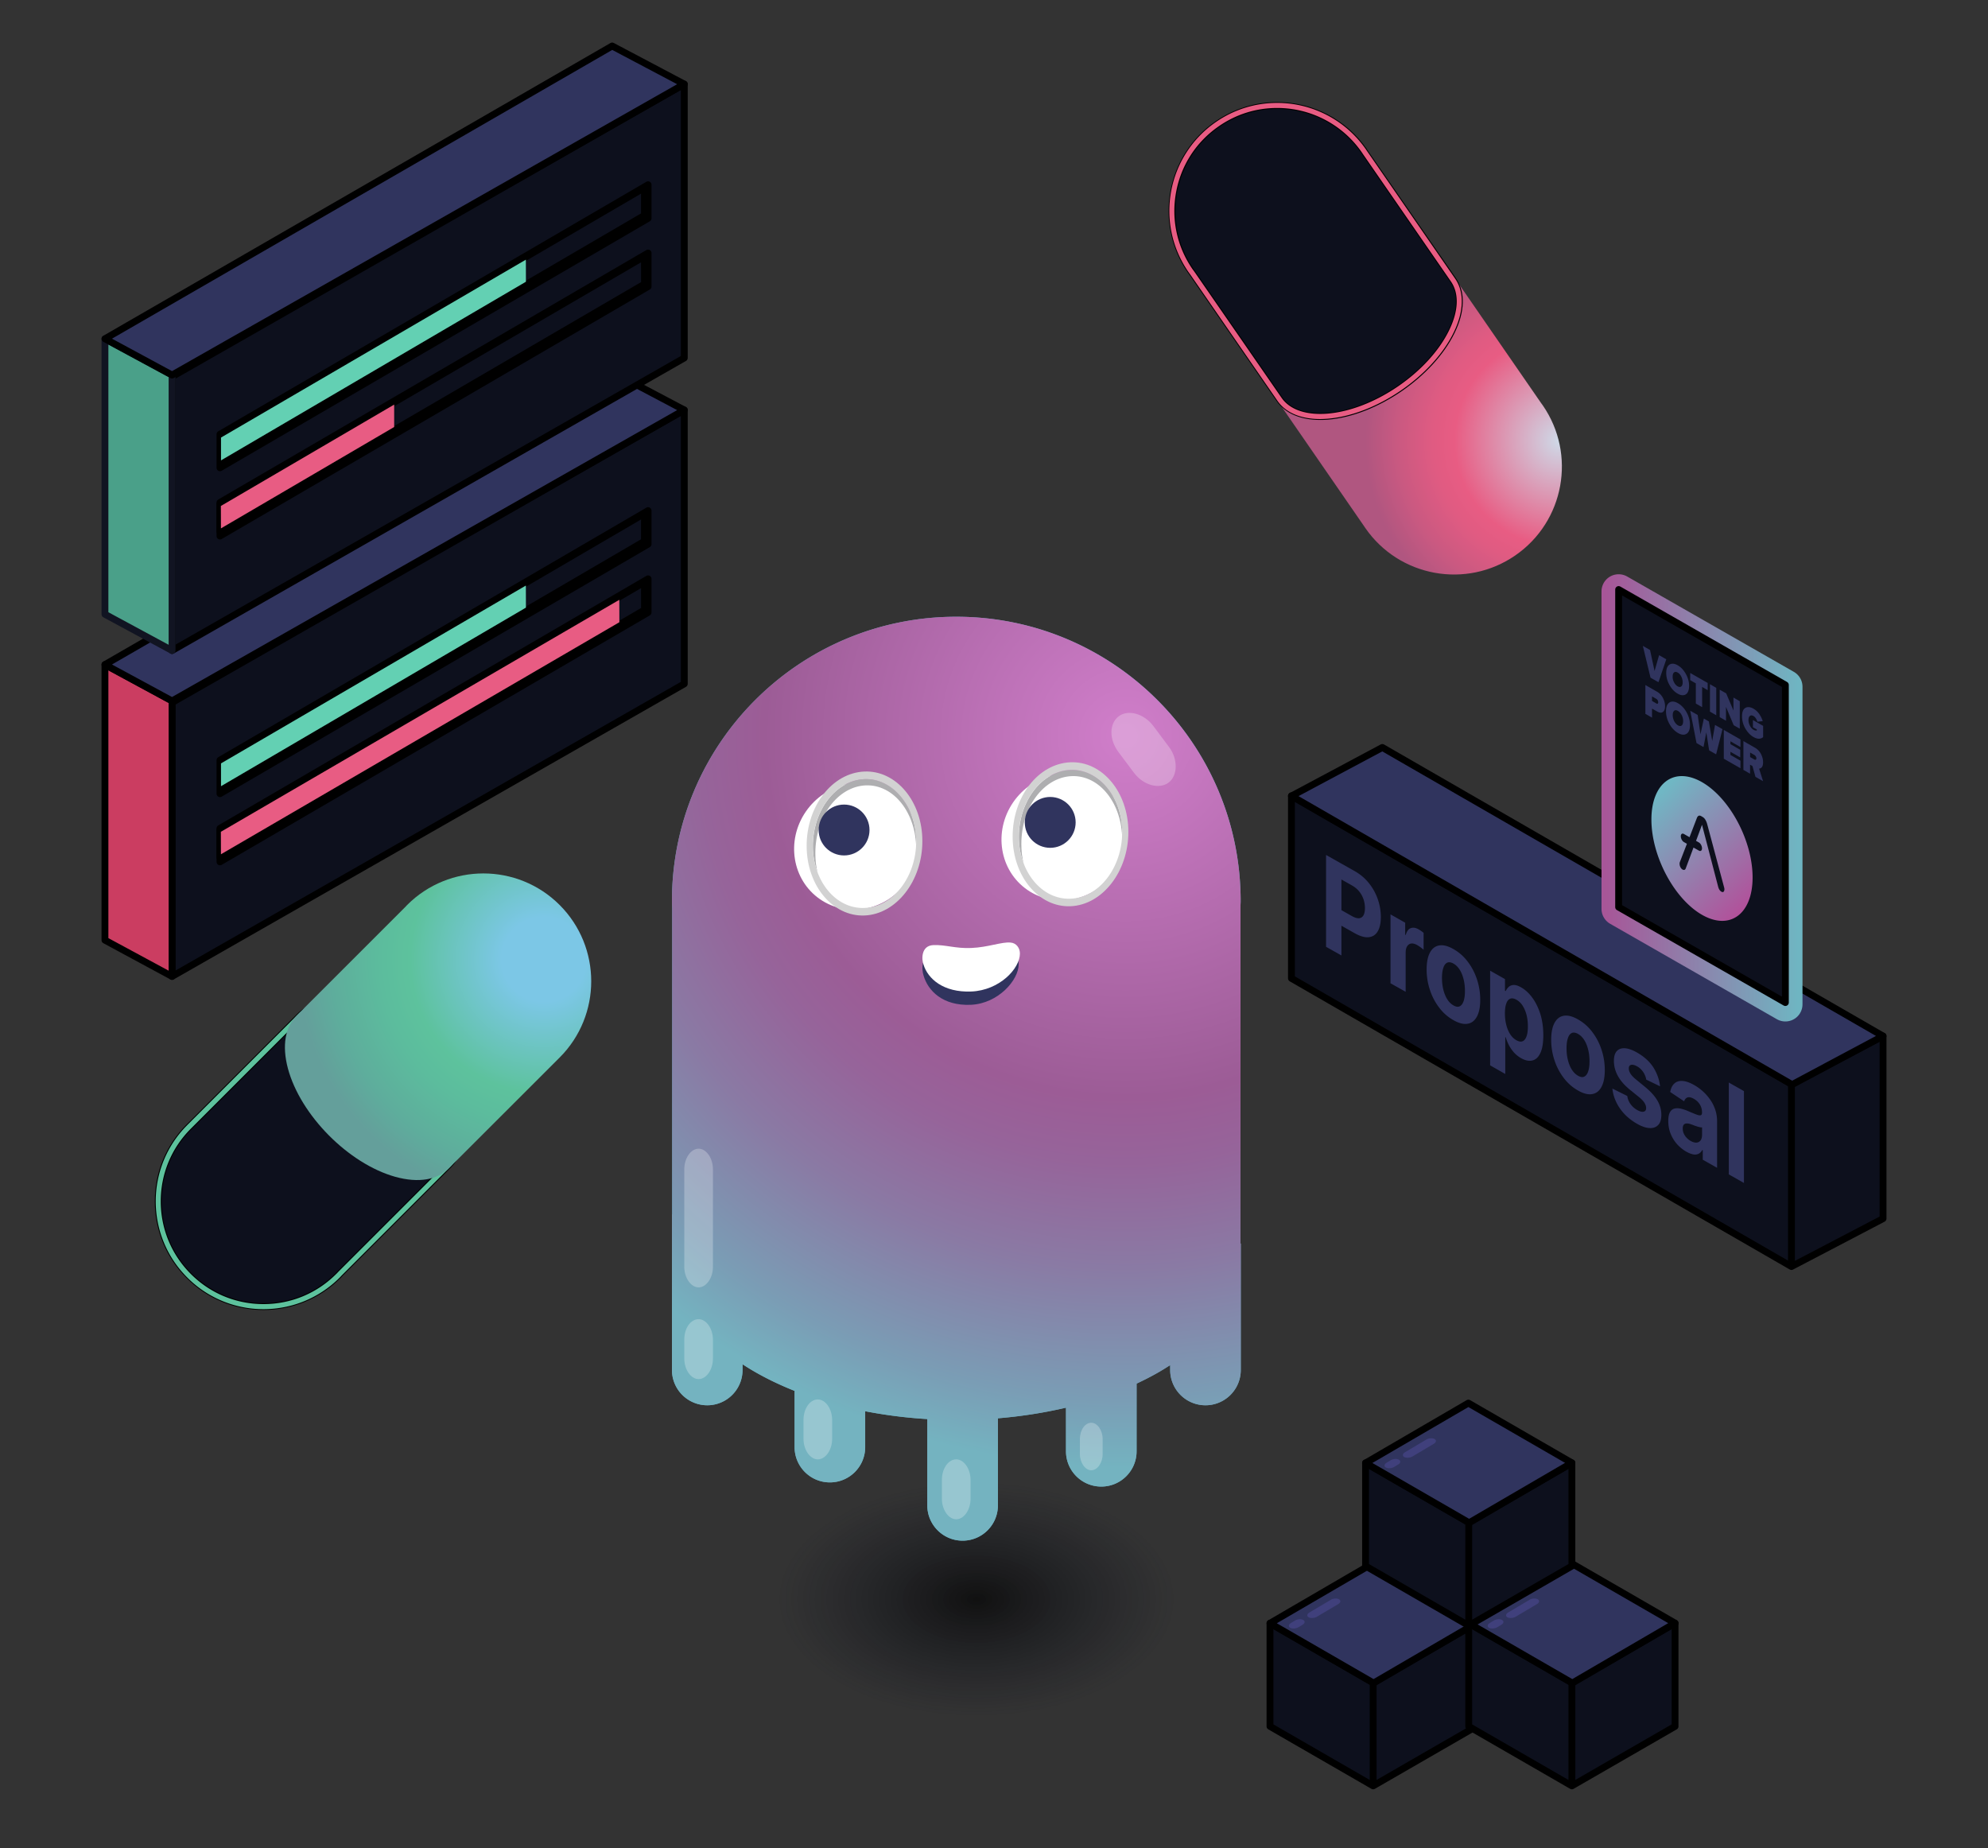 <svg xmlns="http://www.w3.org/2000/svg" xml:space="preserve" id="Слой_1" x="0" y="0" version="1.1" viewBox="0 0 290 269.62"><rect x="0" y="0" width="290" height="269.62" fill="#333333" stroke="none"/><style>.st2{fill:#0d101d;stroke:#000;stroke-linecap:round;stroke-linejoin:round;stroke-miterlimit:10}.st3{fill:#30345e}.st5{fill:#0d101d;stroke:#000;stroke-linecap:round;stroke-linejoin:round;stroke-miterlimit:10}.st17,.st5,.st53,.st7{fill-rule:evenodd;clip-rule:evenodd}.st7{fill:#30345e;stroke:#000;stroke-linecap:round;stroke-linejoin:round;stroke-miterlimit:10}.st17,.st53{fill:#40407c}.st53{fill:#30345e}.st74{opacity:.256;enable-background:new}.st131,.st132,.st135,.st136,.st74,.st79{fill-rule:evenodd;clip-rule:evenodd;fill:#fff}.st131,.st132,.st135,.st136{fill:#aeaeb0}.st132,.st135,.st136{fill:#d2d2d2}.st135,.st136{fill:#63d0b3}.st136{fill:#e85c83}</style><path d="M99.82 59.81 25.1 102.49v39.95l74.72-42.68z" class="st5"/><path fill="#cb3d61" fill-rule="evenodd" stroke="#000" stroke-linecap="round" stroke-linejoin="round" stroke-miterlimit="10" d="m15.31 96.95 9.79 5.3v40.19l-9.79-5.29z" clip-rule="evenodd"/><path d="M99.82 59.81 89.3 54.25l-73.99 42.7 9.79 5.3z" class="st7"/><path d="m94.54 79.38-62.45 36.4v-4.89l62.45-36.4z" class="st5"/><path d="M94.01 78.96 32.48 114.9l-.01-4.05 61.54-35.94z" class="st5"/><path d="m76.72 88.64-44.48 26.05v-3.33l44.47-25.94z" class="st135"/><path d="m94.54 89.34-62.45 36.39v-4.89l62.45-36.4z" class="st5"/><path d="m94.02 88.98-61.93 36.1v-4.04l61.92-36.11z" class="st5"/><path d="m90.35 90.77-58.12 33.85-.01-3.28L90.34 87.5z" class="st136"/><path d="M99.82 12.27 25.1 54.95V94.9l74.72-42.68z" class="st5"/><linearGradient id="SVGID_1_" x1="14.81" x2="25.6" y1="72.16" y2="72.16" gradientUnits="userSpaceOnUse"><stop offset="0" stop-color="#111422"/><stop offset="1" stop-color="#111422"/></linearGradient><path fill="#4aa089" fill-rule="evenodd" stroke="url(#SVGID_1_)" stroke-linecap="round" stroke-linejoin="round" stroke-miterlimit="10" d="m15.31 49.42 9.79 5.29V94.9l-9.79-5.29z" clip-rule="evenodd"/><path d="M99.82 12.27 89.3 6.71 15.31 49.42l9.79 5.29z" class="st7"/><path d="M94.54 31.85 32.09 68.24v-4.89l62.45-36.4z" class="st5"/><path d="M94.01 31.42 32.48 67.36l-.01-4.05 61.54-35.93z" class="st5"/><path d="M76.72 41.1 32.24 67.16v-3.33l44.47-25.95z" class="st135"/><path d="M94.54 41.8 32.09 78.2v-4.9l62.45-36.39z" class="st5"/><path d="M94.02 41.44 32.09 77.55V73.5l61.92-36.1z" class="st5"/><path d="M57.5 62.29 32.23 77.08l-.01-3.27L57.5 59.02z" class="st136"/><path d="m200.31 260.52-15.05-8.68v-15.05l15.05 8.69zM200.31 260.52l15.05-8.68v-15.05l-15.05 8.69z" class="st5"/><path d="m200.37 245.52-15.11-8.72 15-8.74 15.1 8.72z" class="st7"/><path id="矩形_00000042004051606574791380000008771440301722643088_" d="M195.33 233.3c.3.17.25.49-.11.7l-3.12 1.85c-.35.21-.91.24-1.2.08-.3-.17-.25-.49.11-.7l3.12-1.85c.34-.22.9-.25 1.2-.08z" class="st17"/><path id="矩形_00000070100527487689838170000011831450539835919251_" d="M190.12 236.32c.3.17.25.49-.11.7l-.6.36c-.35.21-.91.24-1.2.08-.3-.17-.25-.49.11-.7l.6-.36c.38-.23.91-.25 1.2-.08z" class="st17"/><path d="m229.3 260.52-15.05-8.68v-15.05l15.05 8.69zM229.3 260.52l15.05-8.68v-15.05l-15.05 8.69z" class="st5"/><path d="m229.36 245.52-15.11-8.72 15-8.74 15.1 8.72z" class="st7"/><path id="矩形_00000140711294385447934040000015095660068350400165_" d="M224.32 233.3c.3.17.25.49-.11.7l-3.12 1.85c-.35.21-.91.24-1.2.08-.3-.17-.25-.49.11-.7l3.12-1.85c.34-.22.9-.25 1.2-.08z" class="st17"/><path id="矩形_00000098213039326914801500000002529698565098785440_" d="M219.12 236.32c.3.17.25.49-.11.7l-.6.36c-.35.21-.91.24-1.2.08-.3-.17-.25-.49.11-.7l.6-.36c.37-.23.9-.25 1.2-.08z" class="st17"/><path d="m214.25 237.14-15.05-8.69v-15.04l15.05 8.68zM214.25 237.14l15.05-8.69v-15.04l-15.05 8.68z" class="st5"/><path d="m214.31 222.14-15.11-8.72 15-8.74 15.1 8.72z" class="st7"/><path id="矩形_00000092418080420685085240000004800107245259861929_" d="M209.27 209.92c.3.17.25.49-.11.7l-3.12 1.85c-.35.21-.91.24-1.2.08-.3-.17-.25-.49.11-.7l3.12-1.85c.34-.22.9-.25 1.2-.08z" class="st17"/><path id="矩形_00000033369326025964444050000001328355637824015547_" d="M204.07 212.94c.3.17.25.49-.11.7l-.6.36c-.35.21-.91.24-1.2.08-.3-.17-.25-.49.11-.7l.6-.36c.37-.23.9-.25 1.2-.08z" class="st17"/><path d="M38.44 190.6c-4.1 0-7.96-1.6-10.86-4.5s-4.5-6.76-4.5-10.86 1.6-7.96 4.5-10.86l.18-.17 15.99-16c1.03-1.04 2.53-1.6 4.34-1.6.96 0 2.01.16 3.11.46 6.7 1.87 13.6 8.84 15.4 15.54.84 3.13.43 5.72-1.13 7.31l-.26.26-15.62 15.62-.28.3c-2.91 2.9-6.77 4.5-10.87 4.5z" class="st2"/><path fill="#5dc29d" d="M48.09 146.98c.93 0 1.94.15 3.01.45 6.58 1.84 13.38 8.69 15.14 15.28.8 3 .43 5.47-1.04 6.96l-.19.2-15.7 15.7-.09.1c-.06.06-.11.12-.18.18-2.83 2.83-6.6 4.39-10.6 4.39-4.01 0-7.77-1.56-10.6-4.39s-4.39-6.6-4.39-10.6 1.56-7.77 4.39-10.6l.09-.09.09-.09 15.99-15.99c.96-.98 2.37-1.5 4.08-1.5m0-.74c-1.95 0-3.52.61-4.6 1.7l-15.99 16c-.06.06-.12.11-.18.18-6.14 6.14-6.14 16.11 0 22.25a15.69 15.69 0 0 0 11.12 4.61c4.03 0 8.05-1.54 11.12-4.61.1-.1.19-.2.28-.3l15.88-15.88c1.6-1.61 2.13-4.29 1.23-7.67-1.83-6.82-8.84-13.89-15.65-15.8-1.16-.32-2.23-.48-3.21-.48z"/><radialGradient id="SVGID_00000183959129148555595870000008587697357896059564_" cx="79.358" cy="-6377.181" r="36.046" gradientTransform="matrix(1 0 0 -1 0 -6237.25)" gradientUnits="userSpaceOnUse"><stop offset=".171" stop-color="#7cc7e6"/><stop offset=".542" stop-color="#5dc29d"/><stop offset=".665" stop-color="#5cbc9d"/><stop offset=".863" stop-color="#5ead9c"/><stop offset="1" stop-color="#649f9b"/></radialGradient><path fill="url(#SVGID_00000183959129148555595870000008587697357896059564_)" d="M81.46 154.45c.06-.06.12-.11.18-.18 6.14-6.14 6.14-16.11 0-22.25s-16.11-6.14-22.25 0c-.1.1-.19.2-.28.3L43.23 148.2c-1.6 1.61-2.13 4.29-1.23 7.67 1.83 6.82 8.84 13.89 15.65 15.8 3.45.96 6.18.42 7.81-1.23l16-15.99z"/><radialGradient id="SVGID_00000121238437038551557550000011177109970444993445_" cx="227.609" cy="-6301.519" r="28.459" gradientTransform="matrix(1 0 0 -1 0 -6237.25)" gradientUnits="userSpaceOnUse"><stop offset="0" stop-color="#cedae8"/><stop offset=".542" stop-color="#e85c83"/><stop offset=".653" stop-color="#e05b82"/><stop offset=".831" stop-color="#ca5981"/><stop offset="1" stop-color="#b05680"/></radialGradient><path fill="url(#SVGID_00000121238437038551557550000011177109970444993445_)" d="M199.02 76.81c.05.07.09.14.14.21 4.94 7.15 14.74 8.94 21.89 4s8.94-14.74 4-21.89l-.24-.33-12.76-18.48c-1.3-1.86-3.84-2.87-7.32-2.59-7.04.57-15.25 6.19-18.36 12.56-1.57 3.22-1.53 6-.2 7.9l12.85 18.62z"/><path d="M192.57 60.76c-2.68 0-4.77-.88-5.89-2.48l-.25-.36-12.51-18.11-.24-.33c-4.81-6.97-3.06-16.56 3.91-21.37 2.58-1.78 5.59-2.72 8.72-2.72 5.06 0 9.79 2.48 12.66 6.63l.13.21 12.86 18.61c1.31 1.87 1.23 4.55-.23 7.53-3.05 6.25-11.15 11.79-18.05 12.35-.39.03-.76.04-1.11.04h0z" class="st2"/><path fill="#e85c83" d="M186.3 15.75c4.93 0 9.55 2.42 12.35 6.47l.07.1.07.11 12.85 18.61c1.23 1.76 1.14 4.3-.26 7.16-3 6.15-10.96 11.59-17.75 12.14-.36.03-.72.04-1.07.04-2.56 0-4.54-.82-5.59-2.32l-.16-.23-12.61-18.24-.08-.11c-.05-.07-.1-.13-.15-.2-2.28-3.3-3.13-7.28-2.41-11.22s2.93-7.36 6.23-9.64c2.52-1.75 5.46-2.67 8.51-2.67m0-.74c-3.08 0-6.2.9-8.93 2.79-7.15 4.94-8.94 14.74-4 21.89l.24.33 12.76 18.48c1.16 1.65 3.29 2.63 6.19 2.63.36 0 .74-.02 1.13-.05 7.04-.57 15.25-6.19 18.36-12.56 1.57-3.22 1.53-6 .2-7.9L199.4 22.01c-.05-.07-.09-.14-.14-.21a15.756 15.756 0 0 0-12.96-6.79z"/><path d="m261.33 184.76-72.94-42.04v-26.63l72.94 42.05zM261.33 184.76l13.36-6.99v-26.63l-13.36 7z" class="st5"/><path d="m261.42 158.22-73.03-42.1 13.26-7.08 73.04 42.1z" class="st7"/><path d="M193.44 138.12v-13.4l4.18 2.36c.8.45 1.49 1.03 2.06 1.74.57.71 1 1.48 1.3 2.34.3.85.45 1.72.45 2.61s-.15 1.59-.46 2.1c-.3.51-.74.79-1.32.85-.57.06-1.27-.15-2.08-.61l-2.67-1.51v-2.27l2.3 1.3c.43.24.79.35 1.07.32.28-.03.49-.18.63-.43.14-.26.21-.61.21-1.05 0-.45-.07-.87-.21-1.29-.14-.41-.35-.79-.63-1.14s-.64-.64-1.08-.89l-1.51-.85v11.08l-2.24-1.26zM202.84 143.44v-10.05l2.14 1.21v1.75l.08.05c.15-.54.39-.88.73-1 .34-.13.73-.07 1.18.19.11.06.23.14.36.23s.24.18.34.26v2.47c-.1-.1-.25-.21-.43-.35-.18-.13-.35-.24-.5-.33-.33-.18-.61-.26-.87-.23-.25.03-.45.17-.6.4-.15.23-.22.55-.22.96v5.68l-2.21-1.24zM212.02 148.82c-.8-.45-1.5-1.06-2.08-1.83a8.695 8.695 0 0 1-1.35-2.58c-.32-.96-.48-1.95-.48-2.98 0-1.04.16-1.86.48-2.46.32-.6.77-.95 1.35-1.05.59-.1 1.28.07 2.08.53.8.45 1.5 1.06 2.08 1.83.58.76 1.04 1.63 1.35 2.58.32.96.48 1.96.48 2.99s-.16 1.84-.48 2.44c-.32.6-.77.95-1.35 1.05-.58.11-1.28-.07-2.08-.52zm.01-2.15c.37.21.67.25.92.12s.43-.38.56-.77.19-.87.19-1.46-.06-1.14-.19-1.67-.31-1-.56-1.4-.55-.71-.92-.92c-.37-.21-.68-.25-.93-.13s-.44.38-.56.77c-.13.39-.19.87-.19 1.46 0 .58.06 1.14.19 1.67s.31 1 .56 1.4c.25.41.56.72.93.93zM217.37 155.41V141.6l2.17 1.23v1.69l.1.06c.1-.22.24-.41.42-.59s.43-.28.72-.3c.3-.02.67.09 1.12.35.58.33 1.12.82 1.61 1.48s.88 1.45 1.18 2.38c.29.93.44 1.97.44 3.12 0 1.12-.14 1.99-.43 2.59-.28.61-.67.97-1.16 1.09s-1.03.01-1.64-.33a4.13 4.13 0 0 1-1.09-.88c-.3-.35-.54-.71-.73-1.09-.19-.38-.33-.74-.43-1.07l-.07-.04v5.38l-2.21-1.26zm2.16-7.57c0 .6.07 1.16.2 1.67.13.52.32.97.57 1.36s.55.68.91.88c.36.2.66.25.91.14s.44-.35.57-.73c.13-.37.19-.85.19-1.44 0-.58-.06-1.13-.19-1.64s-.32-.96-.56-1.35c-.25-.39-.55-.69-.92-.89-.36-.2-.66-.25-.91-.15s-.44.33-.57.7-.2.85-.2 1.45zM230.19 159.08c-.8-.45-1.5-1.06-2.08-1.83a8.695 8.695 0 0 1-1.35-2.58c-.32-.96-.48-1.95-.48-2.98 0-1.04.16-1.86.48-2.46.32-.6.77-.95 1.35-1.05.59-.1 1.28.07 2.08.53.8.45 1.5 1.06 2.08 1.83.58.76 1.04 1.63 1.35 2.58.32.96.48 1.96.48 2.99s-.16 1.84-.48 2.44c-.32.6-.77.95-1.35 1.05-.58.11-1.28-.06-2.08-.52zm.01-2.15c.37.21.67.25.92.12s.43-.38.56-.77.19-.87.19-1.46-.06-1.14-.19-1.67-.31-1-.56-1.4-.55-.71-.92-.92c-.37-.21-.68-.25-.93-.13s-.44.38-.56.77c-.13.39-.19.87-.19 1.46 0 .58.06 1.14.19 1.67s.31 1 .56 1.4c.25.41.56.72.93.93zM242.16 158.47l-2.02-.98c-.03-.24-.11-.48-.22-.72s-.26-.47-.45-.68a2.3 2.3 0 0 0-.66-.53c-.34-.19-.63-.27-.86-.22s-.35.22-.35.52c0 .24.08.49.23.74s.41.53.78.84l1.44 1.18c.77.64 1.35 1.29 1.73 1.94.38.66.57 1.35.57 2.08 0 .66-.15 1.15-.46 1.47-.31.32-.72.48-1.25.45-.53-.02-1.14-.23-1.83-.62-1.05-.6-1.89-1.35-2.51-2.25-.62-.91-.99-1.87-1.09-2.89l2.17 1.08c.06.44.22.84.48 1.19.25.35.58.64.97.86s.7.3.94.24.36-.23.36-.53c0-.26-.09-.51-.25-.77-.17-.26-.42-.53-.77-.81l-1.38-1.12c-.78-.64-1.35-1.3-1.73-2-.38-.7-.57-1.42-.57-2.17 0-.65.14-1.12.42-1.43s.67-.45 1.18-.42c.5.03 1.1.24 1.78.63 1 .57 1.8 1.28 2.37 2.15.54.87.88 1.79.98 2.77zM246 168.01c-.51-.29-.96-.66-1.36-1.1-.4-.45-.71-.96-.94-1.53-.23-.57-.34-1.19-.34-1.85 0-.56.08-.98.24-1.27.16-.29.38-.47.66-.54.28-.07.6-.07.96.02.36.08.73.21 1.13.39.46.2.84.35 1.12.46s.49.14.62.1c.13-.04.19-.16.19-.38v-.04c0-.41-.1-.79-.31-1.14-.21-.34-.5-.62-.87-.83-.4-.22-.71-.29-.95-.2-.23.09-.39.28-.47.56l-2.04-1.36c.1-.55.31-.97.61-1.24.3-.28.7-.4 1.18-.37s1.04.22 1.68.58c.44.25.87.55 1.27.91s.77.77 1.08 1.22c.32.45.57.95.75 1.48s.27 1.1.27 1.7v6.78l-2.09-1.18v-1.39l-.06-.04c-.13.24-.3.42-.51.54-.21.12-.47.16-.77.12-.31-.05-.66-.18-1.05-.4zm.63-1.57c.32.18.61.26.86.24.25-.02.44-.13.59-.33.14-.2.21-.48.21-.83v-1.07c-.07.02-.16.02-.28-.01-.12-.02-.25-.06-.4-.1l-.45-.15c-.15-.06-.28-.11-.4-.15-.26-.1-.48-.15-.68-.15-.19 0-.34.05-.45.17s-.16.31-.16.57c0 .38.11.73.33 1.05.21.31.49.57.83.76zM254.4 159.17v13.4l-2.21-1.25v-13.4l2.21 1.25z" class="st3"/><path id="矩形_00000031179434780768795990000018213924102911406484_" d="M174 197.39c.62 0 1.15.76 1.15 1.64v1.52c0 .88-.53 1.64-1.15 1.64-.62 0-1.15-.76-1.15-1.64v-1.52c0-.95.53-1.64 1.15-1.64z" class="st74"/><radialGradient id="SVGID_00000005256541124795357010000017397864251846129306_" cx="142.45" cy="-8930.547" r="29.158" gradientTransform="matrix(1 0 0 -.59 0 -5035.727)" gradientUnits="userSpaceOnUse"><stop offset="0"/><stop offset="1" stop-color="#0d101d" stop-opacity="0"/></radialGradient><path fill="url(#SVGID_00000005256541124795357010000017397864251846129306_)" d="M167.45 217.44c-13.68-7.9-35.96-8-49.77-.23s-13.91 20.48-.23 28.37c13.68 7.9 35.96 8 49.77.23 13.81-7.77 13.91-20.47.23-28.37z" opacity=".67"/><path fill="#5ea6b9" d="M180.96 181.41v-49.28c0-.23.02-.45.02-.68 0-22.91-18.57-41.48-41.48-41.48s-41.48 18.57-41.48 41.48c0 .36.02.72.03 1.07v44.66h-.03v22.67a5.15 5.15 0 1 0 10.3 0v-.83c.56.36 1.13.72 1.74 1.07 1.83 1.06 3.79 1.99 5.85 2.81v8.2c0 2.84 2.3 5.15 5.15 5.15s5.15-2.31 5.15-5.15v-5.23c2.95.57 5.99.96 9.06 1.14v12.59c0 2.84 2.3 5.15 5.15 5.15s5.15-2.31 5.15-5.15v-12.7c3.39-.28 6.73-.8 9.93-1.55v6.36c0 2.84 2.3 5.15 5.15 5.15s5.15-2.31 5.15-5.15v-9.87c1-.47 1.97-.96 2.91-1.49.7-.39 1.35-.8 1.99-1.21v.71a5.15 5.15 0 1 0 10.3 0V181.4l-.04.01z"/><radialGradient id="SVGID_00000000942768731040926480000000856649775591137170_" cx="164.178" cy="-6344.642" r="106.685" gradientTransform="matrix(1 0 0 -1 0 -6237.25)" gradientUnits="userSpaceOnUse"><stop offset=".012" stop-color="#cf7dc9"/><stop offset=".494" stop-color="#9c5c96"/><stop offset=".583" stop-color="#96649a"/><stop offset=".727" stop-color="#8a7aa4"/><stop offset=".908" stop-color="#7a9db5"/><stop offset="1" stop-color="#74b3c0"/></radialGradient><path fill="url(#SVGID_00000000942768731040926480000000856649775591137170_)" d="M180.96 181.41v-49.28c0-.23.02-.45.02-.68 0-22.91-18.57-41.48-41.48-41.48s-41.48 18.57-41.48 41.48c0 .36.02.72.03 1.07v44.66h-.03v22.67a5.15 5.15 0 1 0 10.3 0v-.83c.56.36 1.13.72 1.74 1.07 1.83 1.06 3.79 1.99 5.85 2.81v8.2c0 2.84 2.3 5.15 5.15 5.15s5.15-2.31 5.15-5.15v-5.23c2.95.57 5.99.96 9.06 1.14v12.59c0 2.84 2.3 5.15 5.15 5.15s5.15-2.31 5.15-5.15v-12.7c3.39-.28 6.73-.8 9.93-1.55v6.36c0 2.84 2.3 5.15 5.15 5.15s5.15-2.31 5.15-5.15v-9.87c1-.47 1.97-.96 2.91-1.49.7-.39 1.35-.8 1.99-1.21v.71a5.15 5.15 0 1 0 10.3 0V181.4l-.04.01z"/><path id="矩形_00000098204464062688485750000015013192302783954343_" d="M101.91 167.57c1.12 0 2.09 1.38 2.09 2.99v14.25c0 1.61-.96 2.99-2.09 2.99-1.12 0-2.09-1.38-2.09-2.99v-14.25c0-1.61.96-2.99 2.09-2.99z" class="st74"/><path id="矩形_00000054982054549034475680000005697731505925596333_" d="M163.21 104.48c1.37-1.02 3.68-.37 5.02 1.41l2.29 3.06c1.34 1.78 1.31 4.19-.06 5.22-1.37 1.02-3.68.37-5.02-1.41l-2.29-3.06c-1.43-1.92-1.31-4.2.06-5.22z" class="st74"/><path id="矩形_00000134239507903386921720000009956294065218697148_" d="M119.3 204.15c1.12 0 2.09 1.38 2.09 2.99v2.76c0 1.61-.96 2.99-2.09 2.99-1.12 0-2.09-1.38-2.09-2.99v-2.76c.01-1.72.97-2.99 2.09-2.99z" class="st74"/><path id="矩形_00000094586983563316370030000017519609598535160757_" d="M101.91 192.44c1.12 0 2.09 1.38 2.09 2.99v2.76c0 1.61-.96 2.99-2.09 2.99-1.12 0-2.09-1.38-2.09-2.99v-2.76c0-1.73.96-2.99 2.09-2.99z" class="st74"/><path id="矩形_00000118392649868102102100000018003544543667304883_" d="M139.49 212.89c1.12 0 2.09 1.38 2.09 2.99v2.76c0 1.61-.96 2.99-2.09 2.99-1.12 0-2.09-1.38-2.09-2.99v-2.76c.01-1.72.97-2.99 2.09-2.99z" class="st74"/><path id="矩形_00000044175050395430329640000006210113453692143548_" d="M159.19 207.55c.89 0 1.66 1.1 1.66 2.37v2.19c0 1.28-.76 2.37-1.66 2.37-.89 0-1.66-1.1-1.66-2.37v-2.19c.01-1.36.77-2.37 1.66-2.37z" class="st74"/><path id="椭圆形_00000005243532944909538100000015332032379051664545_" d="M141.61 146.58c4-.17 6.99-3.61 6.99-5.91 0-.92-.55-1.73-1.36-1.79-1.27-.13-3.18.69-5.63.79-2.27.09-3.72-.49-5.45-.42-1.82.08-1.72 2.19-1.45 3.01.64 2.28 2.82 4.49 6.9 4.32z" class="st53"/><path id="椭圆形_00000137118396536968795320000012465565861435071882_" d="M141.7 144.64c4.09-.17 7.08-3.33 7.08-5.54 0-.83-.54-1.54-1.36-1.6-1.27-.13-3.27.69-5.72.79-2.36.1-3.72-.49-5.54-.42-1.82.07-1.73 2.1-1.45 2.82.63 2.09 2.9 4.12 6.99 3.95z" class="st79"/><ellipse cx="124.93" cy="123.48" class="st79" rx="9.36" ry="8.96" transform="rotate(-55.453 124.923 123.473)"/><path id="形状结合_00000122692838259956133130000005389084541346568121_" d="M126.1 113.66c4.18-.17 7.54 3.92 7.55 9.08v1.1c0-5.25-3.28-9.44-7.36-9.27s-7.35 4.54-7.35 9.89c0 1.01.09 2.02.37 2.93-.46-1.18-.73-2.55-.73-3.93-.01-5.25 3.35-9.63 7.52-9.8z" class="st131"/><path id="形状结合_00000074426230400218102780000011966512146023470218_" d="M126.1 112.55c4.63-.19 8.45 4.35 8.45 10.15.01 5.8-3.8 10.66-8.43 10.85-4.63.19-8.45-4.35-8.45-10.15-.01-5.8 3.71-10.65 8.43-10.85zm0 1.11c-4.18.17-7.53 4.55-7.53 9.71s3.37 9.26 7.55 9.08c4.18-.17 7.53-4.55 7.53-9.71-.01-5.16-3.46-9.25-7.55-9.08z" class="st132"/><ellipse cx="155.18" cy="122.12" class="st79" rx="9.36" ry="8.96" transform="rotate(-55.453 155.173 122.112)"/><path id="形状结合_00000037650997207525795140000017278747343643723648_" d="M156.15 112.31c4.18-.17 7.54 3.92 7.55 9.08v1.1c0-5.25-3.28-9.44-7.36-9.27-4.09.17-7.35 4.54-7.35 9.89 0 1.01.09 2.02.37 2.93-.46-1.18-.73-2.55-.73-3.93-.01-5.25 3.35-9.63 7.52-9.8z" class="st131"/><path id="形状结合_00000003821500672421883320000017777831567725899181_" d="M156.15 111.2c4.63-.19 8.45 4.35 8.45 10.15.01 5.8-3.8 10.66-8.43 10.85s-8.45-4.35-8.45-10.15c-.01-5.8 3.71-10.65 8.43-10.85zm0 1.11c-4.18.17-7.53 4.55-7.53 9.71 0 5.16 3.37 9.26 7.55 9.08 4.18-.17 7.53-4.55 7.53-9.71-.01-5.16-3.46-9.25-7.55-9.08z" class="st132"/><circle cx="123.13" cy="121.08" r="3.71" class="st53"/><circle cx="153.2" cy="119.97" r="3.71" class="st53"/><linearGradient id="SVGID_00000093141267807606464440000009111043212809295262_" x1="1462.239" x2="1499.114" y1="-4082.626" y2="-4082.626" gradientTransform="matrix(.763 .437 0 -1 -881.522 -4612.879)" gradientUnits="userSpaceOnUse"><stop offset="0" stop-color="#a75698"/><stop offset="1" stop-color="#6fb5c2"/></linearGradient><path fill="none" stroke="url(#SVGID_00000093141267807606464440000009111043212809295262_)" stroke-linecap="round" stroke-linejoin="round" stroke-miterlimit="10" stroke-width="5" d="m260.44 146.51-24.32-13.92V86.27l24.32 13.91z"/><path d="m260.44 146.25-24.32-13.92V86l24.32 13.92z" class="st2"/><path d="m241.93 99.52-1.16-.66-1.12-4.64 1.05.6.66 3.07.66-2.31 1.05.6-1.14 3.34zM245.92 101.29c-.32.2-.72.17-1.19-.1-.48-.27-.87-.69-1.19-1.26s-.48-1.15-.48-1.76.16-1.01.48-1.22c.32-.2.72-.17 1.19.1.48.27.87.69 1.19 1.26s.48 1.15.48 1.76c-.01.61-.17 1.02-.48 1.22zm-1.72-1.76c.14.27.31.47.53.59.22.12.39.13.53.01.14-.11.2-.31.2-.6 0-.28-.07-.56-.2-.83-.14-.27-.31-.47-.53-.59-.22-.12-.39-.13-.53-.01-.14.11-.2.31-.2.6-.01.29.06.56.2.83zM248.3 103.16l-.92-.53v-2.94l-.82-.47v-1.05l2.55 1.46v1.05l-.81-.47v2.95zM250.36 104.34l-.92-.53v-4l.92.53v4zM253.79 106.3l-.89-.51-1.12-2.67v2.02l-.92-.53v-4l.95.54 1.06 2.5v-1.89l.92.53v4.01zM255.8 107.52c-.48-.27-.87-.69-1.2-1.25-.32-.56-.48-1.15-.48-1.78 0-.62.16-1.03.48-1.22s.72-.15 1.2.12c.34.19.61.45.84.78.22.33.39.67.5 1.03l-.78.08c-.05-.16-.12-.32-.22-.48-.1-.15-.21-.27-.34-.34-.22-.13-.4-.13-.53-.02-.14.11-.21.31-.21.6 0 .28.07.56.21.83.14.27.32.47.53.59.09.05.17.08.27.1.09.02.16.01.21-.01v-.14l-.57-.32v-1.05l1.49.85v1.64c-.38.31-.84.31-1.4-.01zM240.99 104.69l-.97-.56v-4.2l1.71.98c.36.21.64.51.85.9.2.39.31.79.31 1.2 0 .41-.1.69-.31.85-.2.16-.49.13-.85-.07l-.74-.42v1.32zm.61-2.08c.09.05.16.06.21.04.05-.03.08-.09.08-.2s-.03-.21-.08-.3a.53.53 0 0 0-.21-.21l-.61-.35v.66l.61.36zM246.03 107.04c-.33.21-.75.18-1.25-.11s-.92-.73-1.25-1.32c-.33-.6-.5-1.21-.5-1.85s.17-1.06.5-1.28c.33-.21.75-.18 1.25.11s.92.73 1.25 1.32c.33.6.5 1.21.5 1.85s-.17 1.07-.5 1.28zm-1.81-1.85c.14.28.33.49.55.62.23.13.41.14.55.02s.21-.33.21-.63-.07-.59-.21-.87c-.14-.28-.33-.49-.55-.62-.23-.13-.41-.14-.55-.02s-.21.33-.21.63.07.59.21.87zM250.34 110.04l-1.02-.58-.41-2.62-.41 2.14-1.02-.58-.92-4.72 1.09.62.41 2.81.49-2.29.73.42.49 2.85.41-2.34 1.09.62-.93 3.67zM253.89 112.07l-2.43-1.39v-4.2l2.43 1.39v1.11l-1.46-.84v.42l1.43.82v1.11l-1.43-.82v.46l1.46.84v1.1zM257.19 113.96l-1.11-.63-.44-1.58-.35-.2v1.32l-.97-.56v-4.2l1.71.98c.36.21.64.51.85.9.2.39.31.79.31 1.2 0 .33-.06.56-.17.71a.56.56 0 0 1-.41.23l.58 1.83zm-1.3-3.18c.09.05.16.07.23.04.06-.02.09-.09.09-.2 0-.1-.03-.2-.09-.29a.659.659 0 0 0-.23-.21l-.59-.34v.66l.59.34z" class="st3"/><linearGradient id="SVGID_00000150068441069569239010000000984055729952721802_" x1="1487.954" x2="1473.563" y1="-4096.086" y2="-4083.979" gradientTransform="matrix(.763 .437 0 -1 -881.522 -4612.879)" gradientUnits="userSpaceOnUse"><stop offset="0" stop-color="#b2509a"/><stop offset="1" stop-color="#70b7c4"/></linearGradient><path fill="url(#SVGID_00000150068441069569239010000000984055729952721802_)" d="M248.28 114.1c-4.07-2.33-7.38.11-7.38 5.45s3.31 11.56 7.38 13.9c4.07 2.33 7.38-.1 7.38-5.45s-3.31-11.56-7.38-13.9zm3.14 15.99c-.08.07-.19.06-.33-.02a.915.915 0 0 1-.26-.26c-.08-.12-.13-.25-.18-.4l-2.37-9.09-.87 2.34.42.24c.25.14.45.52.45.84v.02c0 .32-.2.47-.45.33l-.79-.45-1.14 3.06c-.04.1-.1.17-.18.19-.07.03-.17.01-.26-.03-.14-.08-.25-.2-.33-.36s-.12-.32-.12-.51c0-.08.01-.15.03-.21l1.04-2.69-.44-.25c-.25-.14-.45-.52-.45-.84v-.01c0-.32.2-.47.45-.33l.82.47 1.08-2.82c.14-.33.35-.41.63-.25l.22.13c.27.16.48.48.63.97l2.5 9.34c.02.08.03.16.03.24-.01.16-.05.28-.13.35z"/></svg>